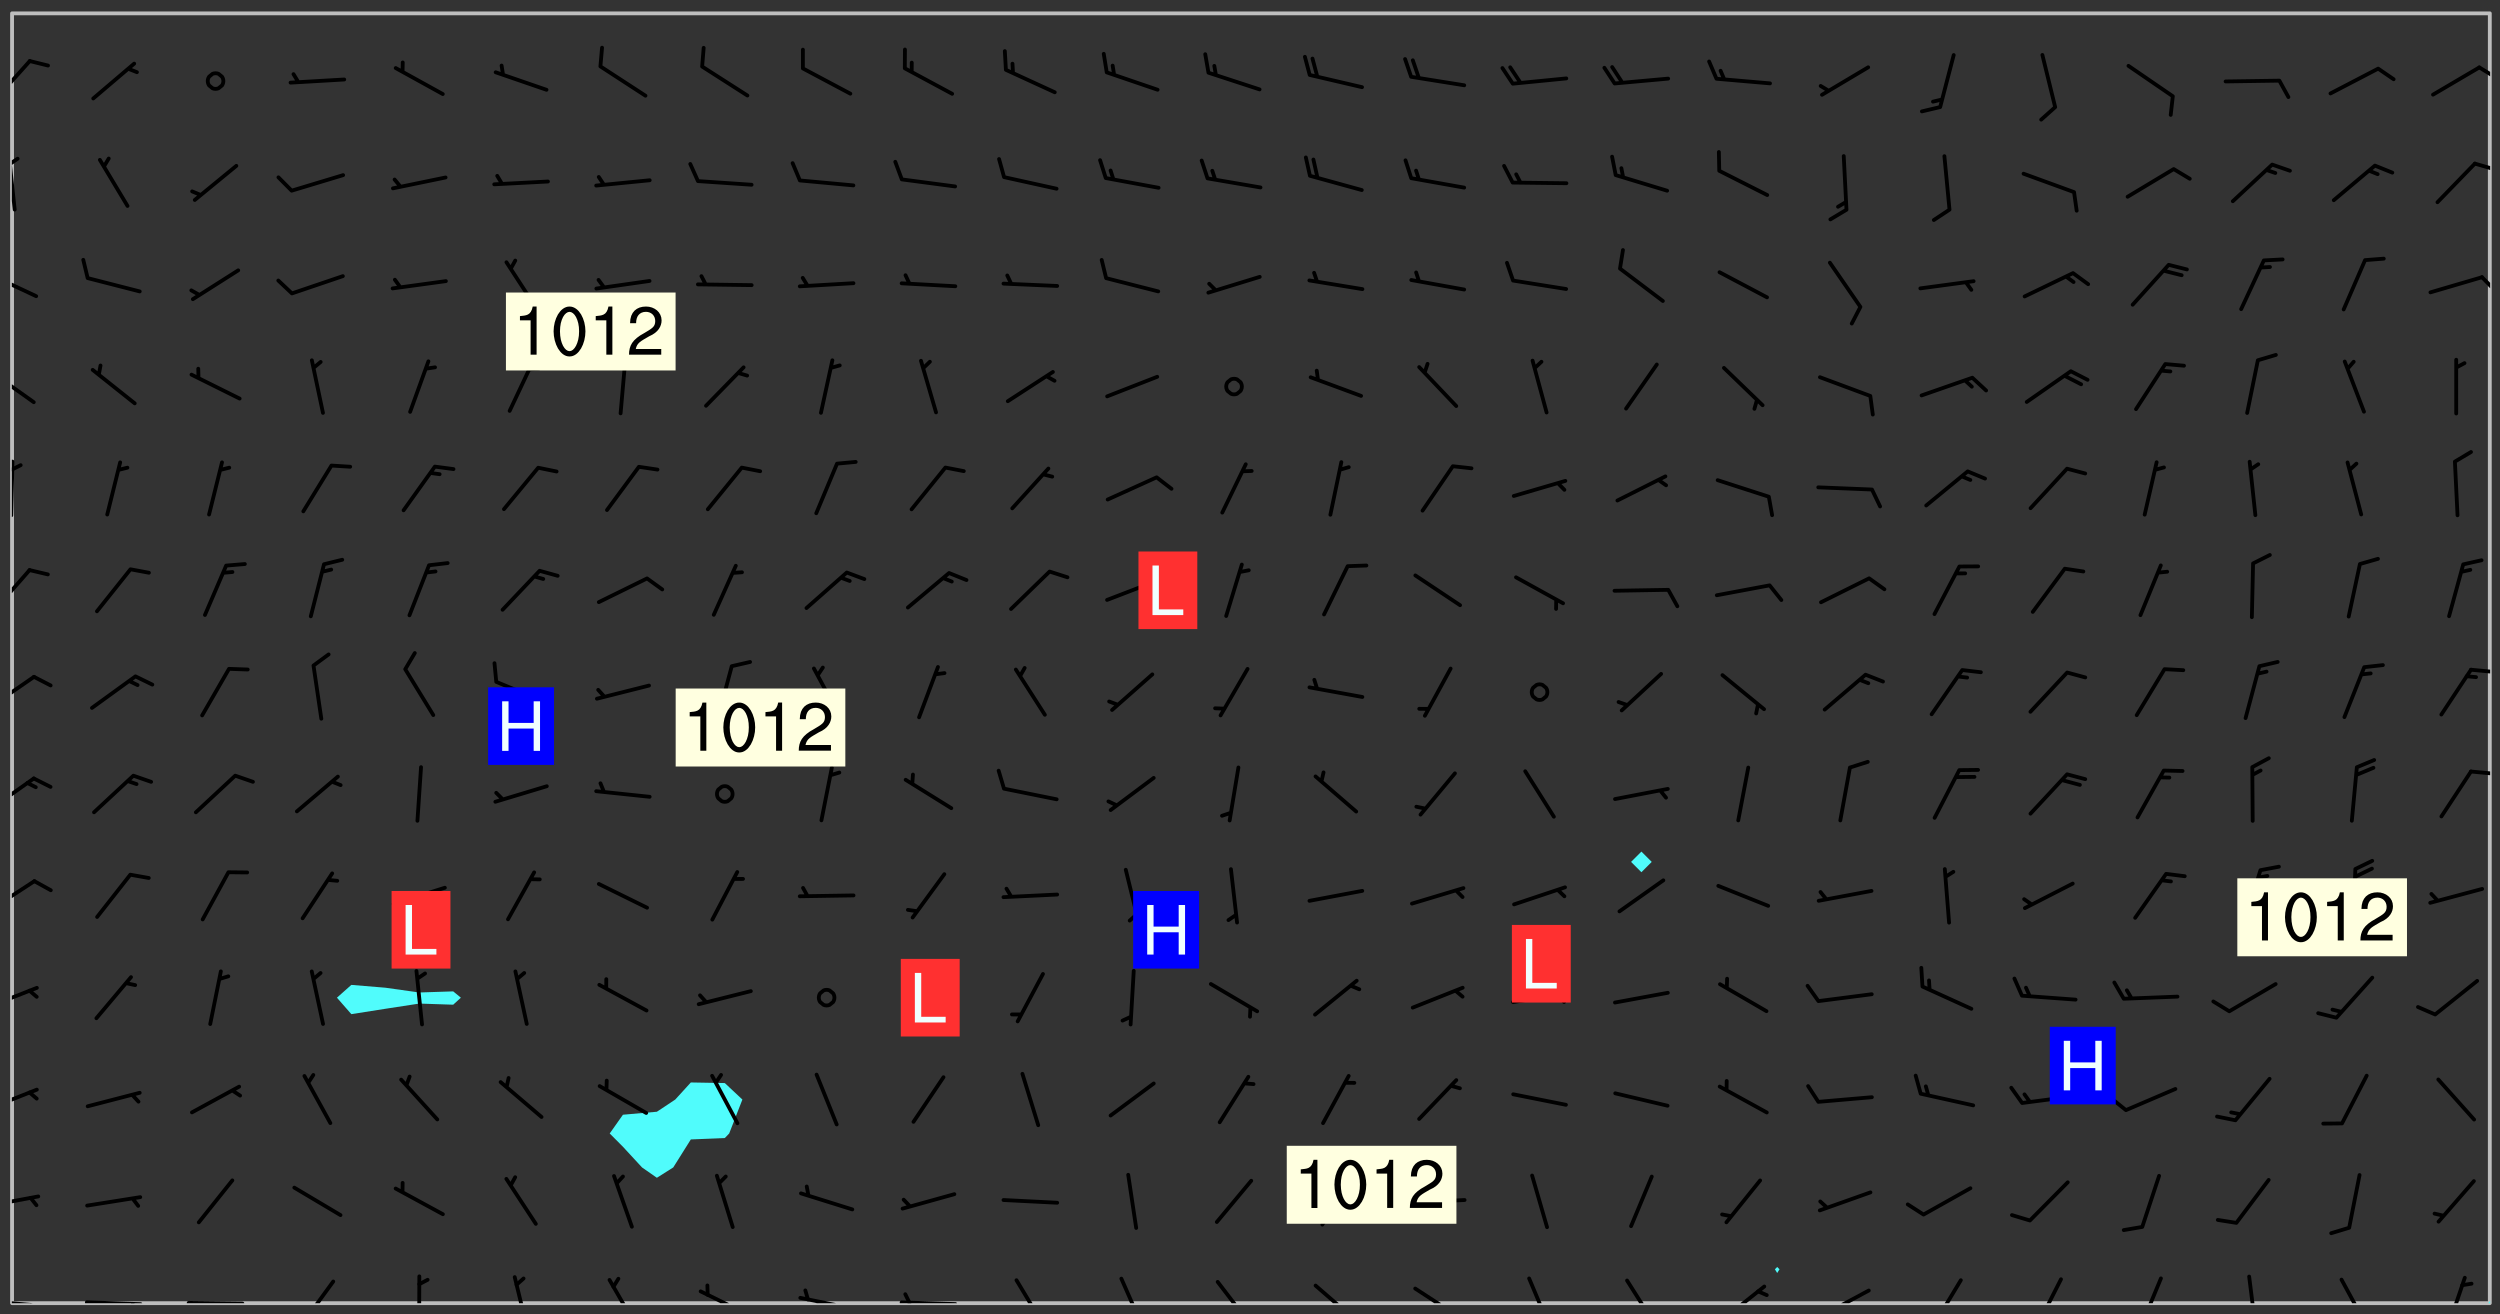 <svg xmlns="http://www.w3.org/2000/svg" role="img" xmlns:xlink="http://www.w3.org/1999/xlink" viewBox="142.45 309.95 326.84 171.84"><rect x="142.45" y="309.95" width="326.84" height="171.84" fill="#333333" stroke="none"/><defs><clipPath id="a"><path d="M144 311.672h1v168.656h-1zm0 0"/></clipPath><clipPath id="b"><path d="M144 311.672h324v168.656H144zm0 0"/></clipPath><clipPath id="c"><path d="M467 480h1v.328h-1zm0 0"/></clipPath><clipPath id="d"><path d="M467 311.672h1v168.656h-1zm0 0"/></clipPath><clipPath id="e"><path d="M144 479h4v1.328h-4zm0 0"/></clipPath><clipPath id="f"><path d="M146 480h2v.328h-2zm0 0"/></clipPath><clipPath id="g"><path d="M153 479h9v1.328h-9zm0 0"/></clipPath><clipPath id="h"><path d="M159 480h2v.328h-2zm0 0"/></clipPath><clipPath id="i"><path d="M166 480h9v.328h-9zm0 0"/></clipPath><clipPath id="j"><path d="M181 477h6v3.328h-6zm0 0"/></clipPath><clipPath id="k"><path d="M196 476h2v4.328h-2zm0 0"/></clipPath><clipPath id="l"><path d="M209 476h3v4.328h-3zm0 0"/></clipPath><clipPath id="m"><path d="M221 477h5v3.328h-5zm0 0"/></clipPath><clipPath id="n"><path d="M233 478h8v2.328h-8zm0 0"/></clipPath><clipPath id="o"><path d="M246 479h9v1.328h-9zm0 0"/></clipPath><clipPath id="p"><path d="M247 478h2v2.328h-2zm0 0"/></clipPath><clipPath id="q"><path d="M260 479h8v1.328h-8zm0 0"/></clipPath><clipPath id="r"><path d="M260 478h2v2.328h-2zm0 0"/></clipPath><clipPath id="s"><path d="M275 477h5v3.328h-5zm0 0"/></clipPath><clipPath id="t"><path d="M288 476h5v4.328h-5zm0 0"/></clipPath><clipPath id="u"><path d="M301 477h6v3.328h-6zm0 0"/></clipPath><clipPath id="v"><path d="M314 477h6v3.328h-6zm0 0"/></clipPath><clipPath id="w"><path d="M327 478h7v2.328h-7zm0 0"/></clipPath><clipPath id="x"><path d="M342 476h4v4.328h-4zm0 0"/></clipPath><clipPath id="y"><path d="M354 477h6v3.328h-6zm0 0"/></clipPath><clipPath id="z"><path d="M367 477h7v3.328h-7zm0 0"/></clipPath><clipPath id="A"><path d="M380 478h8v2.328h-8zm0 0"/></clipPath><clipPath id="B"><path d="M380 480h2v.328h-2zm0 0"/></clipPath><clipPath id="C"><path d="M394 477h6v3.328h-6zm0 0"/></clipPath><clipPath id="D"><path d="M408 476h5v4.328h-5zm0 0"/></clipPath><clipPath id="E"><path d="M422 476h4v4.328h-4zm0 0"/></clipPath><clipPath id="F"><path d="M436 476h2v4.328h-2zm0 0"/></clipPath><clipPath id="G"><path d="M448 476h5v4.328h-5zm0 0"/></clipPath><clipPath id="H"><path d="M462 476h3v4.328h-3zm0 0"/></clipPath><clipPath id="I"><path d="M144 466h4v2h-4zm0 0"/></clipPath><clipPath id="J"><path d="M144 452h4v4h-4zm0 0"/></clipPath><clipPath id="K"><path d="M144 438h4v4h-4zm0 0"/></clipPath><clipPath id="L"><path d="M144 424h4v6h-4zm0 0"/></clipPath><clipPath id="M"><path d="M144 411h4v6h-4zm0 0"/></clipPath><clipPath id="N"><path d="M465 410h3v2h-3zm0 0"/></clipPath><clipPath id="O"><path d="M144 398h4v5h-4zm0 0"/></clipPath><clipPath id="P"><path d="M465 397h3v1h-3zm0 0"/></clipPath><clipPath id="Q"><path d="M144 384h3v7h-3zm0 0"/></clipPath><clipPath id="R"><path d="M144 370h1v8h-1zm0 0"/></clipPath><clipPath id="S"><path d="M144 370h2v2h-2zm0 0"/></clipPath><clipPath id="T"><path d="M144 358h4v5h-4zm0 0"/></clipPath><clipPath id="U"><path d="M144 345h4v4h-4zm0 0"/></clipPath><clipPath id="V"><path d="M466 345h2v4h-2zm0 0"/></clipPath><clipPath id="W"><path d="M144 330h1v8h-1zm0 0"/></clipPath><clipPath id="X"><path d="M144 330h2v2h-2zm0 0"/></clipPath><clipPath id="Y"><path d="M465 331h3v2h-3zm0 0"/></clipPath><clipPath id="Z"><path d="M144 317h3v7h-3zm0 0"/></clipPath><clipPath id="aa"><path d="M466 318h2v3h-2zm0 0"/></clipPath><g id="ab" clip-path="url(#clip1)"><path fill="#fff" fill-opacity="0" fill-rule="evenodd" d="M0 0h1000v1000H0zm0 0"/><path fill="#d3d3d3" fill-opacity="0" fill-rule="evenodd" d="M162.152 355.867l-.234.293.059.234.117.172.176.234.293.348.113.059.117-.172.059-.234.176-.176.465-.176h.699l.234.293.289.816.059.176.176.23.352.234.699.699.172.176.234.348.234.41.289.582.41.465.23.234.234.176.117.23.176.293.172 1.164v.234l.059.289.059.117.117.117.348.41.117.172.176.176.176.234.117.172.172.352.059.234.234.406.234-.059-.176.176-.059.93h-.582l-.234-.113-.348.113-.117.117-.059.293-.059.176-.117.172-.465.293-.059.234-.059.113v.645l.059.172v.41l.059.059v.406l.059.406.117.176.059.059.23.641-.059.293v.699l-.059.582v.234l-.059.23-.055.352v1.922l.055.117h.426l-.367.117-.023.352.891 1.168 1.742.539 1.34.359v.539l.09.809.535.715 1.52.27.891-.086.09 1.164.535.18 1.16-.18 2.055-.984 1.16-.363 1.879-.176 1.695-.18-.18.719-1.516.086-1.25.09-.805.27-1.074.809.27.719.535.898-.18.625-.266.809.266 1.078.625.898.805.18 1.25-.18-.266.723.098.504.055.293v.172l.059.293v.406l.176.117.352.117h.406l.293-.176.113-.117.059-.117.117-.23.059-.176.352-.465.23-.176.176-.059.176.059.059.176.117.988.055.469.059.172.117.234.176.059.816.059h.289l.117.234.059.406.059.352v1.105l.117.293.117.348.289.699.176.352.582.754.352.176.172.059.469.234.641.465.348.234.293.176.293.055.23.062.816.348.293.176.113.172.352.352.117.176.523.641v.289l.059.352v.348l.059.352.059.289.117.059.172.059h.176l.582.234.176.117.176.289.176.234.113.234.293.23.117.117v.41l.059.055.289.234.234.117.059.117.117.172.059.117.23.234.059.176.234.059.117.059-.117.113-.059.117v.117l-.117.293-.117.289v.582l.176.117.117.059.059.117.117.117.113.059.176.348.059.352.059.406v.176l-.059.176-.117.699v.172l.117.176.293.293h.406l.176.117.117.172.117.293v.234h-.527l-.23-.234h-.234l-.176.059-.059.699.059.348.117.176.176.41.117.23.289.469.176.055h.523l.234.059.758.641.059.293v.234l.059.059.23.348v.352l-.117.172v.293l.293.289.293.176.172.059.293.176.293.117.582.406.289.234.293.176.219.16.016.012.23.176.641.523.176.234.117.176.176.176.113.172v.641l.117.176.469.117.582.117.234.059.23.113.293.117.113.059.586.352.289.172.176.062.176.055.176.059.699.352.289.176.234.055.289.176.234.117.641.406.293.117.172.059.234.059.41.059.23.059.234.117.059.172-.41.176.469.059.059.293.113.234.176.055.234.059.176.059.406.117.641.234.117.172.059.234v.176l-.059.117-.059.406.234.234.117.059.348.117.641.23.176.117.289.117.176.176.234.465.582 1.105.176.176.348.176.176.117.352.117 1.047.523.234.059.465.113.293.059.465.176.758.582.234.234.348.465.176.176.289.234.816.699.293.176.289.289.293.176.293.289.695.641.176.176.293.234.289.234.469.289.641.582.348.234.234.293.348.348.352.465.934.992.348.406.117.176.234.059.113.117.645.176.23.113.234.059.293.176.23.117.934.699.406.406.234.176.406.176.234.117.816.348.348.234.234.117.293.289.23.117.758.352.352.172.23.059.293.117.234.059.871.176h.816l.469.23.172.059.875.699.465.117.293.059.176.059.23.059.469.059.348.059.352.059.406.059h.293l.172.059v.23l.176.176h.293l.348.059.352.059.699.117h.641l.465-.234.293-.176.172-.117.41-.172.289-.176.934-.465.469-.293.523-.293.465-.172.465-.176 1.051-.465.289-.117.41-.117.289-.117.527-.176 1.516-.699.582-.348.289-.059.293-.059.348-.117.875-.23.352-.117h.113l.234-.059.875-.234.234-.059h.812l.352-.059.816-.117.172-.059.352-.055.293-.059.23-.059.816-.176.176-.059h.348l.234-.059.465-.117.758-.172.234-.059h.348l.41-.117.289-.059 1.285-.059h.289l.41-.059.23-.059h.176l.875-.117h.406l.41-.117h.348l.352-.113.871-.059h1.75l1.047.289.41.117.289.117.352.117.289.117 1.051.172.289.059h.293l.293.059.172.059.41.059.172.059.117.059h.117l.117.059.352.059h.113l.41.066 1.922.395 1.926.395 1.52.449 1.695.719 2.145.805 1.605-.719 1.43-.805 1.16-1.078 1.25-.449 3.035-.719 1.875-.359 2.145-1.348 2.234-1.254 2.5-1.258 1.695-.449 1.785-.18 1.16-.27.625.539 1.34-.27.715-.988.984-1.344.445-.18.805-.359 1.875-.539 1.785-.449 1.25-.27 1.16-.09 1.699-.09 1.961-.27 1.25-.09h.539l.625-.09h.891l2.145-.18 2.41-.18 2.59-.09 1.695.18 1.609.09 1.43.359 1.16.719 1.875.988 1.16 1.527.266.715.629.09.355.898.535.539.535 1.527 1.074.359h.535l-.805.535.09 1.707.715 2.695.891.805.895.988.715 1.258 1.785.539 1.52-.18.355 1.344 1.609-.805.98-.539.27.27.316-.215.219-.145.801.449.449-.359h.355l.535-.27.539-.719.535-.27.625-.988 1.16.449.84.371 1.395.617 1.695-.18h1.605l1.785.09.18-1.707.535-1.344.805.27.492.848.402.406-.09.539v.359l.715.449.711-.27h1.43l.359.988.445 1.258.715 1.344 1.25.629 1.695.629.715-.18.18-.539.98-.09.449.359.086 1.258-.266.629-.535.18v.539l.715.984.266.539.984.988.801 1.078-.266.359-.09.898-.625 2.332-.355 2.066-.09 1.793-.18.719-.09.539v1.438l-.98 1.883-.359 1.707-.535.898-.805 1.168-.266.539 2.055 1.254.086.359-.355.539-.09-.18v.809l.09 1.438-.445.715-1.074.094-.266.715.535.898.805.719 1.16.809 1.34.27.445.359-.355.449-1.789-.09-1.25-.449-.715-.719-.625-.09-.176 3.59-.188 1.309h89.359V311.703h-55.27v49.082l.762.125 3.289.543 2.023 2.836v2.754l2.352.332 2.348.332h4.051l-1.379 4.16-2.023.707-2.023.703-.543.344-2.594 1.617-.188.117-2.023-2.078-.73-2.742-2.672-2.078-1.375-3.5-.066-.082-1.957-2.672 2.75-1.418v-49.082H294.422v91.414l.117.031.133.012.074.074.105.047.09.059.086.059.09.059.297.297.059.09.031.117.027.117.016.137-.031.117-.059.09-.059.086-.043.105-.047.102-.027.121v.145l.176.27.148.148.074.086.074.074.043.105.062.09.059.086.043.105.059.09.047.102.043.105.059.086.117.18.074.074.062.086.059.09.043.105.059.09.059.086.062.09.059.09.043.102.117.18.074.074.059.086.074.074.09.059.105.047h.148l.133-.016.133.016.102-.047.074-.074.047-.102-.016-.133v-.148l-.047-.105-.027-.117-.047-.102-.027-.121-.043-.102-.062-.09-.043-.102-.043-.105-.031-.117-.016-.133-.012-.137.086-.059.059-.086.121-.031.043.105.016.133v.117l.059.102.059.09.09.059.148.148.059.09.043.105-.012.102.086.059.105.047.086.059.09.059.074.074-.117.027-.105.047-.086.059-.074.074-.059.09-.062.086-.027.121-.047.102-.043.105-.031.117-.012.133-.016.133v.148l.027.117.047.105.043.102.059.09.074.074.09.059.074.074.09.059.059.09.043.105.047.102.117.031.133.016h.148l.117-.031.105.043.043.105.047.102.027.121L299.5 410l.027.117.031.121.027.117.105.043.102.047.133-.016.148.148.062.086.074.074.07.074.09.062.105.043.102.043.117.031.137.016.117-.031.074-.074.027-.117-.012-.133-.031-.121-.027-.117.043-.105h.117l.09.062.117.027h.148l.133.016h.148l.133.016.133-.016h.148l.133-.016.133-.012.137.012.117-.027.133-.016.191-.059-.059.176-.016.133-.027.121-.016.133-.059.086-.133.016-.105.047-.105.043-.117.031-.117.027-.266.031h-.148l-.133.016-.074.074.059.086.148.148.117.18.074.07.09.062.09.059.086.059.09.059.102.043.105.062.105.043.086.059.105.047.102.043.18.117.059.09-.043.102-.047.105.016.133.223.223.059.09.043.102.031.121.043.102.016.133.031.117.012.137.031.117.148.148.102.043.105.043.117.031.133.016.137.016h.117l.117-.031.09-.059.043-.105.047-.102.043-.105.031-.117.012-.133v-.148l-.012-.133-.016-.133-.031-.117-.043-.105-.047-.105-.043-.102-.043-.105-.016-.133.016-.133.027-.117.031-.117.027-.121.047-.102.09-.059.086-.062.074-.074.09-.059.223-.223.059-.086.074-.074.117-.18.059-.086v-.148l-.074-.074-.102-.047-.105-.043-.102-.043-.059-.09-.047-.105-.027-.117.09-.059.117-.031.102-.043.18-.117.148-.148.012-.133-.012-.105-.09-.059-.133.016h-.148l-.133.016-.133-.016-.121-.031-.086-.059-.074-.074-.059-.09-.062-.086-.117-.18-.059-.086.031-.121.086-.059.121-.031.059-.086v-.121l-.031-.117-.059-.09-.059-.086-.047-.105-.027-.117-.016-.133.059-.09.074-.074.09-.059.117-.18.074-.074.059-.086.148-.148.121-.031.133-.016.133.016.074.074.043.105.016.133-.031.117-.117.031-.133.012-.148.148-.043.105-.047.102-.027.121-.031.117v.148l.031.117.043.105.059.09.074.07.074.074.117.031.121.027.117-.027.133-.016h.117l.09.059.074.074.047.105.059.086.102.047.133.016.105.043.086.059-.012.105-.074.074-.18.117-.059.09-.09.059-.07.074-.074.074-.062.09-.027.117-.016.133.016.133-.016.133v.148l.016.133.027.117.031.121.074.074.09.059.086.059.09.059.117.031v.086l-.102.047-.09.059-.266.031-.117.027h-.148l-.105.043-.102.047-.059.09-.062.234-.012.133-.031.121-.016.133v.293l-.012.133.012.137.016.133.133.016.133.012.121.031.086.059.074.074.047.105.043.102.016.133v.445l-.016.133v.445l.031.266.027.117.016.133.031.117.086.211.031.266v.148l-.031.117-.027.117-.031.121-.027.117-.031.117-.031.121-.012.133-.016.133.09.059.117-.031.102.016.047.105-.031.266v.441l-.043.105-.047.105-.043.102-.043.105-.059.086-.031.121-.043.117-.031.117-.016.133.016.133.059.09.105.047.086.059.059.086-.012.137-.031.117-.043.102v.445l-.016.133v.148l-.031.117-.043.105-.027.117-.047.105-.043.102-.031.121-.027.117-.031.133-.031.117-.027.117-.043.105-.031.117-.031.121-.012.133-.016.133v.297l.027.117v.148l.047.398.027.117.059.09.121.031h.148l.133-.016.059.09v.117l-.059.09-.09.059-.102.043-.105.047-.09.059-.086.059-.137.016-.117-.031-.133-.016-.102.047-.062.086-.012.137-.016.133-.031.117-.027.117-.016.133-.031.121v.297l.016.133.031.117v.148l.012.133v.148l-.027.117-.047.102-.027.121-.031.117-.059.09-.074.074-.102.043-.105.047-.117.027-.121.031-.102-.047.059-.086.105-.047.027-.117.031-.117.027-.121.031-.117v-.148l.016-.133-.031-.117-.043-.105-.105.016-.074.074-.102.043-.09.062-.074.074-.043.102-.016.133-.031.117L304.25 426l-.031.117-.027.117-.031.121-.027.117-.031.117-.043.105-.09.059h-.09l-.117-.031-.031-.086.016-.137-.031-.117v-.148l-.012-.133v-.148l-.062-.234-.027-.121-.043-.102-.047-.105-.059-.086-.059-.09-.043-.105-.062-.086-.148-.148-.07-.074-.105-.047-.105-.043-.102-.043-.297-.297-.09-.074-.086-.059-.105-.043-.09-.062-.086-.059-.105-.043-.09-.059-.086-.062-.074-.07-.105-.047-.086-.059-.105-.043-.09-.062-.102-.043-.105-.043-.086-.059-.105-.047-.105-.043-.102-.047-.09-.059-.102-.043-.105-.043-.09-.062-.117-.027-.133-.016-.133.016H299.75l-.133.016-.117-.031-.09-.059-.074-.074-.09-.059-.102-.047h-.148l-.121-.027-.102-.043-.074-.074-.117-.18-.09-.059-.102-.043-.09-.062-.105-.043-.09-.059-.086-.059-.105-.047-.059-.086-.059-.09-.043-.105-.047-.102-.074-.074-.086-.059-.074-.074-.09-.059-.223-.223-.043-.105-.031-.266.105-.043h.145l.105.043.074.074.09.059.086.059.105.047.09.059.148.148.07.074.148.148.062.086.074.074.086.059.074.074.09.062.09.059.086.059.27.176.102.047.105.043.102.043.047-.074.059-.086.074-.074.07-.074.105.043.074.074.059.09.043.102.047.105.043.105.121.027.117-.027.074-.09.043-.105.059-.09.074-.074.105-.043.117-.027.133.012.09.059.148.148.059.09.043.105.047.102.043.105.043.102.105.047.105.043.133.016.086-.059.059-.09.074-.074.105-.043.117.027.105.047.102.043.105.043.102.047.18.117v.117l-.016.133.016.133.016.137.059.086.102.047.121.027.117.031h.148l.117-.031.059-.09.18-.117.059-.09.074-.074.059-.086.117-.18.18-.117.117.031.09.059.043.074-.016.133v.117l.09.059h.148l.133-.016.133-.012.266-.031.105-.043.117-.031.121-.027.074-.074.07-.074.062-.09-.016-.105-.047-.102-.102-.043-.105-.016-.117.027-.266.031h-.148l-.074-.074-.09-.059-.117-.031-.117-.027-.133-.016h-.148l-.133.016h-.297l-.105-.047-.148-.148-.043-.102-.059-.09.223-.223.086-.059.105-.043.117-.031.133-.016.133.016.137.016.102.043.133-.012.09-.062.102-.043.062-.09-.047-.102-.09-.059-.117-.031-.102-.043-.059-.09-.062-.09v-.117l.016-.133.105-.047.074-.07v-.121l-.09-.059-.031-.117.09-.059.074-.074.043-.105.059-.09.047-.102.016-.133v-.148l-.047-.105-.043-.102-.09-.059-.133-.016-.102-.043-.137-.016-.117-.031h-.445l-.133-.016-.133-.012-.133-.016-.117-.031h-.148l-.133-.016-.133-.012-.266-.031-.121-.043-.086-.059-.074-.074v-.148l.012-.133.105-.047.102-.043.133-.016h.152l.133-.016h.293l.121.031.102.043.09.059.234.062.121-.047.09-.059.102-.043.133-.016.105.043.102.047.133.012.121-.027h.145l.121-.031.117-.027.105-.047.074-.074.086-.059.148-.148.059-.086.047-.105.027-.117.016-.105-.102-.043-.09-.059-.117-.031-.105-.043-.09-.062-.074-.086-.074-.074-.102-.043-.105-.047-.102-.043-.059-.09-.047-.102-.086-.211-.062-.086-.059-.09-.074-.074-.086-.059h-.27l-.117.031-.09.059-.102.043-.133.016-.105-.016-.027-.117-.062-.09-.117-.031-.102-.043-.148-.148-.031-.117-.016-.105.074-.074.18-.117.117-.027.117-.031.137.016.102.043.105.043.102.047.105.043.117.031.133.016.117.027.133.016.105-.016.09-.059-.074-.074-.105-.043-.074-.074-.074-.09-.148-.148-.086-.059-.09-.059-.074-.074-.09-.059-.102-.047-.121-.027-.102-.047-.105-.043-.117-.031-.102-.043-.121-.031h-.148l-.117.031-.105.043-.086.062-.18.117-.086.059-.09.059-.105.047-.086.059-.105.043-.102.043-.105.047-.074.074-.059.09-.059.086-.047.105-.059.086-.074.074-.133-.012-.117-.031h-.117l-.074.074-.09.059-.074.074-.09.059-.086.059-.105.047-.102.043-.137.016-.102-.043-.148-.148-.105-.047h-.086l-.105.047-.102.043-.121.031-.117-.031-.074-.074v-.117l.031-.121.074-.07.059-.09.074-.074.117-.031.105-.043h.293l.133-.016.137-.016.102-.043.09-.059.102-.047.09-.059.133-.012.09.059.133.012.09-.059.086-.059.105-.043.09-.059.086-.062.09-.059.148-.148.059-.086.059-.09.105-.043.133-.016.117.027.121.031.059-.059.059-.09.031-.266.027-.117.105.012.133.016.102-.043.09-.059.059-.09.074-.074.059-.09.047-.102.012-.133-.012-.133-.047-.105-.148-.148-.059-.09-.059-.086-.043-.105v-.445l.016-.133v-.148l.012-.133-.059-.059-.09.059-.102-.043-.18-.117-.086-.059-.062-.09-.059-.09-.074-.074-.086-.059-.121.031-.102.012-.105.047-.086.059-.105.043-.148.148-.09.059-.086.059-.09.062-.105.043-.133.016v-.121l.105-.043.117-.031.074-.07.043-.105v-.148l-.027-.117-.148-.148-.133-.016h-.148l-.117.031-.105.043-.102.043-.09.062-.117.027-.074-.074.012-.133-.043-.102-.043-.105-.09-.059-.117.027-.121.031-.117.031-.102.043-.121.031-.102.043-.105.043-.09.059-.102.016v-.117l.016-.133-.059-.09-.074.043-.148.148-.059.09-.074.074-.047.105-.043.102-.074.074-.059.09-.074.074-.059.086-.074.074-.09.062-.074.07-.074.074-.102.016-.133.016-.105-.043v-.121l.148-.148.043-.102.059-.09.047-.102.043-.105.059-.09.031-.117.043-.102.031-.121.027-.117.047-.105.043-.102.043-.105.074-.07.09-.062.09-.059.102-.043h.297l.266-.031.105-.043-.074-.074-.117-.031-.105-.043-.09-.059-.102-.047-.09-.059-.102-.043-.105-.043-.09-.062-.086-.059-.105-.043-.102-.043-.121-.031-.117-.031-.102-.043L297.5 410.25l-.102-.043-.09-.059-.043-.105-.016-.133.102-.043.133-.016.137.016.133-.016.102-.043.059-.09.016-.105-.09-.059-.074-.074-.102-.043-.09-.059-.148-.148-.043-.105-.016-.133v-.293l-.059-.09-.09-.059-.074-.074-.043-.105-.031-.117-.059-.09-.074-.074-.117-.027-.074-.074-.09-.059-.09-.062-.086-.059-.074-.074-.059-.086-.047-.105-.086-.059-.148-.148-.195-.059-.133.016-.102.043-.074.074-.047.102-.043.105-.059.09-.059.086-.297.297-.09.059h-.086l-.062-.086-.043-.105.031-.117.059-.09.027-.117-.012-.133-.09-.062-.105.047-.117.027-.117.031-.27.176-.102.047-.117.027-.105.047-.09.059-.102.043-.059-.086-.047-.105.016-.133.047-.105.07-.074.074-.07.059-.09v-.148l-.043-.105h-.238l-.102.047-.031.117-.027.117-.031.121-.074.043-.133.016-.074-.047-.043-.102-.043-.105-.047-.102-.043-.105-.121.031-.102.043-.133.016-.117.031-.105.043-.09.059-.102.047-.121.027-.133.016-.102-.043-.059-.09-.047-.105-.043-.102-.043-.105v-.117l.059-.09.086-.059.18-.117.102-.047.105-.043.105-.059.102-.043.09-.062.102-.043.105-.059.102-.047.09-.059.105-.043.102-.043.09-.062.102-.043.137-.016.117.031.102.043.121.031.102.043.105.047.102.043.105.043.102.047.105.043.102.043.105.047.086.059.105.043.117.031.105.043.102.047.09.059.105.043.102.043.105.047.117.027.102.047.121.027h.148l.086-.059.016-.102.059-.09-.027-.117-.074-.074-.117-.18-.074-.074-.09-.074-.18-.117-.086-.059-.105-.043-.102-.047-.27-.176-.059-.09-.074-.074-.059-.09-.043-.102-.031-.117-.016-.137v-.562l-.012-.133-.016-.133-.031-.117-.016-.133-.012-.133-.031-.121-.223-.223-.059-.086-.016-.105.031-.117.133-.016v-91.414H172.992v1.453l-.059.234-.352 1.051-.172.523-.117.348-.176.41-.117.172-.234.293-.23.059h-.352l-.117.059-.23.406v.293l.117.176.23.23.117.234.641.758.293.465.176.234.23.352.234.348.641.816.176.465.172.41.117.695.176.469.117 1.398.059.465v.875l.117 1.047v4.781l-.059.465-.352 1.281-.176.523-.113.41-.352.93L172.934 336l-.234.582-.117.176-.172.348-.176.406-.352.816-.059.293-.113.293-.117.289-.059.176-.117.875-.059.406-.059.117-.059.176-.059.172-.23.527-.117.172v.234l-.117.234-.059.172-.176.586v.289l-.059.176v.293l-.059.113-.059.527v.172l-.055.234v2.621l-.176.816-.117.176-.176.234-.117.172-.113.234-.586.934-.23.289-.293.465-.176.234-.289.352-.352.699-.113.23-.176.41-.176.23-.406.527-.816.699-.293.172-.289.234-.176.117-.176.176-.523.406-.527.176-.172.176-.234.055-.641.176h-.758m12.211 31.023l-1.074.449.359.895 1.25-.715.445-.539-.98-.09"/><path fill="#d3d3d3" fill-opacity="0" fill-rule="evenodd" d="M201.508 416.598h-.895l.449.629.98.359.805-.09.445-.988-.176.09-.715-.355-.895.355m154.621 59.07l-.059-.523v-.293l.113-.293.059-.23.469-.469h.113l.117-.113.117-.059h.176l.234-.059h.348l.234.059.117.059.23.172.059.176.117.582v.293l-.117.176-.172.289-.176.176-.527.523-.23.234-.117.059h-.176l-.117-.059-.406-.293-.176-.117-.117-.059-.059-.113-.055-.117m6.641-10.957l-.059-.172v-1.109l.059-.172.176-.059.172-.059h.176l.234-.059.117.059.059.699-.059.172-.117.176-.117.059-.234.523-.113.059h-.234l-.059-.117m9.613-14.391l-.117-.176v-.699l.293-.875.117-.172.176-.352.113-.23.117-.293.352-.758.117-.23.172-.234h.176l.117-.059h.641l.117.059.234.234.172.113.352.293.117.117.113.176v.113l.117.059.117.117v.699l-.059.176v.23l-.059.176-.348 1.051-.117.23-.117.234-.117.059-.23.234-.641.289h-.875l-.41-.117-.641-.465"/><path fill="none" stroke="#bebebe" stroke-linecap="round" stroke-linejoin="round" stroke-miterlimit="10" stroke-width=".5" d="M467.957 311.695H144.027v168.625h323.93v-168.625"/><g clip-path="url(#a)"><path fill="#fff" fill-opacity="0" fill-rule="evenodd" d="M144 475.891v4.438h.004H144V311.672h.004H144v164.219"/></g><g clip-path="url(#b)"><path fill="#fff" fill-opacity="0" fill-rule="evenodd" d="M144.004 480.328V311.672h44.379v127.039L186.5 440.383l1.883 2.152 4.438-.699 4.441-.684 4.438.148 1.004-.918-1.004-.824-4.438.145-4.441-.625-4.438-.367V311.672h44.383v139.793l-2.035 2.234-2.402 1.594-4.438.391-1.73 2.453 1.73 1.734 2.496 2.703 1.941 1.352 2.141-1.352 2.297-3.66 4.441-.18.574-.598 1.727-4.438-2.301-2.156-4.441-.078V311.672h124.277v109.609l-1.352 1.348 1.352 1.352 1.348-1.352-1.348-1.348V311.672h17.75v163.918l-.297.301.297.484.305-.484-.305-.301V311.672h93.203v168.367l-.266.289H144.004"/></g><path fill="#50fcfc" fill-rule="evenodd" d="M188.383 442.535L186.5 440.383l1.883-1.672 4.438.367 4.441.625 4.438-.145 1.004.824-1.004.918-4.438-.148-4.441.684-4.438.699m35.508 17.336l-1.73-1.734 1.73-2.453 4.438-.391 2.402-1.594 2.035-2.234 4.441.078 2.301 2.156-1.727 4.438-.574.598-4.441.18-2.297 3.66-2.141 1.352-1.941-1.352-2.496-2.703m133.152-35.891l-1.352-1.352 1.352-1.348 1.348 1.348-1.348 1.352m17.75 52.395l-.297-.484.297-.301.305.301-.305.484"/><g clip-path="url(#c)"><path fill="#50fcfc" fill-rule="evenodd" d="M467.996 480.039v.289h-.266l.266-.289"/></g><g clip-path="url(#d)"><path fill="#fff" fill-opacity="0" fill-rule="evenodd" d="M467.996 311.672H468v168.367-168.367h-.004"/></g><g clip-path="url(#e)"><path fill="none" stroke="#000" stroke-linecap="round" stroke-linejoin="round" stroke-miterlimit="10" stroke-width=".5" d="M147.5 480.641l-7-.625"/></g><g clip-path="url(#f)"><path fill="none" stroke="#000" stroke-linecap="round" stroke-linejoin="round" stroke-miterlimit="10" stroke-width=".5" d="M146.48 480.551l.48 1.129"/></g><g clip-path="url(#g)"><path fill="none" stroke="#000" stroke-linecap="round" stroke-linejoin="round" stroke-miterlimit="10" stroke-width=".5" d="M160.828 480.449l-7.023-.242"/></g><g clip-path="url(#h)"><path fill="none" stroke="#000" stroke-linecap="round" stroke-linejoin="round" stroke-miterlimit="10" stroke-width=".5" d="M159.805 480.414l.539 1.105"/></g><g clip-path="url(#i)"><path fill="none" stroke="#000" stroke-linecap="round" stroke-linejoin="round" stroke-miterlimit="10" stroke-width=".5" d="M174.145 480.371l-7.027-.086"/></g><g clip-path="url(#j)"><path fill="none" stroke="#000" stroke-linecap="round" stroke-linejoin="round" stroke-miterlimit="10" stroke-width=".5" d="M186.016 477.488l-4.141 5.68"/></g><g clip-path="url(#k)"><path fill="none" stroke="#000" stroke-linecap="round" stroke-linejoin="round" stroke-miterlimit="10" stroke-width=".5" d="M197.273 476.816l-.027 7.027"/></g><path fill="none" stroke="#000" stroke-linecap="round" stroke-linejoin="round" stroke-miterlimit="10" stroke-width=".5" d="M197.27 477.836l1.086-.57"/><g clip-path="url(#l)"><path fill="none" stroke="#000" stroke-linecap="round" stroke-linejoin="round" stroke-miterlimit="10" stroke-width=".5" d="M209.742 476.914l1.668 6.828"/></g><path fill="none" stroke="#000" stroke-linecap="round" stroke-linejoin="round" stroke-miterlimit="10" stroke-width=".5" d="M209.984 477.91l.914-.816"/><g clip-path="url(#m)"><path fill="none" stroke="#000" stroke-linecap="round" stroke-linejoin="round" stroke-miterlimit="10" stroke-width=".5" d="M222.137 477.285l3.508 6.086"/></g><path fill="none" stroke="#000" stroke-linecap="round" stroke-linejoin="round" stroke-miterlimit="10" stroke-width=".5" d="M222.648 478.172l.648-1.043"/><g clip-path="url(#n)"><path fill="none" stroke="#000" stroke-linecap="round" stroke-linejoin="round" stroke-miterlimit="10" stroke-width=".5" d="M234.051 478.777l6.309 3.102"/></g><path fill="none" stroke="#000" stroke-linecap="round" stroke-linejoin="round" stroke-miterlimit="10" stroke-width=".5" d="M234.969 479.23l-.039-1.227"/><g clip-path="url(#o)"><path fill="none" stroke="#000" stroke-linecap="round" stroke-linejoin="round" stroke-miterlimit="10" stroke-width=".5" d="M247.078 479.625l6.887 1.406"/></g><g clip-path="url(#p)"><path fill="none" stroke="#000" stroke-linecap="round" stroke-linejoin="round" stroke-miterlimit="10" stroke-width=".5" d="M248.078 479.828l-.344-1.176"/></g><g clip-path="url(#q)"><path fill="none" stroke="#000" stroke-linecap="round" stroke-linejoin="round" stroke-miterlimit="10" stroke-width=".5" d="M260.324 480.219l7.023.219"/></g><g clip-path="url(#r)"><path fill="none" stroke="#000" stroke-linecap="round" stroke-linejoin="round" stroke-miterlimit="10" stroke-width=".5" d="M261.344 480.25l-.539-1.102"/></g><g clip-path="url(#s)"><path fill="none" stroke="#000" stroke-linecap="round" stroke-linejoin="round" stroke-miterlimit="10" stroke-width=".5" d="M275.34 477.32l3.621 6.02"/></g><g clip-path="url(#t)"><path fill="none" stroke="#000" stroke-linecap="round" stroke-linejoin="round" stroke-miterlimit="10" stroke-width=".5" d="M289.051 477.113l2.832 6.43"/></g><g clip-path="url(#u)"><path fill="none" stroke="#000" stroke-linecap="round" stroke-linejoin="round" stroke-miterlimit="10" stroke-width=".5" d="M301.645 477.539l4.273 5.578"/></g><g clip-path="url(#v)"><path fill="none" stroke="#000" stroke-linecap="round" stroke-linejoin="round" stroke-miterlimit="10" stroke-width=".5" d="M314.445 478.023l5.305 4.609"/></g><g clip-path="url(#w)"><path fill="none" stroke="#000" stroke-linecap="round" stroke-linejoin="round" stroke-miterlimit="10" stroke-width=".5" d="M327.469 478.41l5.887 3.836"/></g><g clip-path="url(#x)"><path fill="none" stroke="#000" stroke-linecap="round" stroke-linejoin="round" stroke-miterlimit="10" stroke-width=".5" d="M345.086 483.566l-2.723-6.477"/></g><g clip-path="url(#y)"><path fill="none" stroke="#000" stroke-linecap="round" stroke-linejoin="round" stroke-miterlimit="10" stroke-width=".5" d="M358.918 483.297l-3.754-5.938"/></g><g clip-path="url(#z)"><path fill="none" stroke="#000" stroke-linecap="round" stroke-linejoin="round" stroke-miterlimit="10" stroke-width=".5" d="M373.105 478.145l-5.5 4.371"/></g><path fill="none" stroke="#000" stroke-linecap="round" stroke-linejoin="round" stroke-miterlimit="10" stroke-width=".5" d="M372.305 478.777l1.125.492"/><g clip-path="url(#A)"><path fill="none" stroke="#000" stroke-linecap="round" stroke-linejoin="round" stroke-miterlimit="10" stroke-width=".5" d="M380.574 481.988l6.195-3.32"/></g><g clip-path="url(#B)"><path fill="none" stroke="#000" stroke-linecap="round" stroke-linejoin="round" stroke-miterlimit="10" stroke-width=".5" d="M381.477 481.504l-1.02-.68"/></g><g clip-path="url(#C)"><path fill="none" stroke="#000" stroke-linecap="round" stroke-linejoin="round" stroke-miterlimit="10" stroke-width=".5" d="M395.172 483.336l3.629-6.016"/></g><g clip-path="url(#D)"><path fill="none" stroke="#000" stroke-linecap="round" stroke-linejoin="round" stroke-miterlimit="10" stroke-width=".5" d="M408.707 483.461l3.188-6.266"/></g><g clip-path="url(#E)"><path fill="none" stroke="#000" stroke-linecap="round" stroke-linejoin="round" stroke-miterlimit="10" stroke-width=".5" d="M422.27 483.574l2.691-6.492"/></g><g clip-path="url(#F)"><path fill="none" stroke="#000" stroke-linecap="round" stroke-linejoin="round" stroke-miterlimit="10" stroke-width=".5" d="M437.367 483.816l-.871-6.973"/></g><g clip-path="url(#G)"><path fill="none" stroke="#000" stroke-linecap="round" stroke-linejoin="round" stroke-miterlimit="10" stroke-width=".5" d="M451.922 483.418l-3.352-6.176"/></g><g clip-path="url(#H)"><path fill="none" stroke="#000" stroke-linecap="round" stroke-linejoin="round" stroke-miterlimit="10" stroke-width=".5" d="M464.688 477l-2.254 6.656"/></g><path fill="none" stroke="#000" stroke-linecap="round" stroke-linejoin="round" stroke-miterlimit="10" stroke-width=".5" d="M464.359 477.969l1.211-.195"/><g clip-path="url(#I)"><path fill="none" stroke="#000" stroke-linecap="round" stroke-linejoin="round" stroke-miterlimit="10" stroke-width=".5" d="M147.453 466.367l-6.906 1.293"/></g><path fill="none" stroke="#000" stroke-linecap="round" stroke-linejoin="round" stroke-miterlimit="10" stroke-width=".5" d="M146.449 466.555l.766.961m13.57-1.055l-6.941 1.105m5.93-.945l.742.98m12.309-3.332l-4.387 5.488m12.488-4.539l6.039 3.59m7.211-3.473l6.172 3.355m-5.277-2.867l.016-1.227m13.562-.523l3.852 5.879m-3.289-5.023l.59-1.074m12.922-.156l2.336 6.629m-1.996-5.664l.828-.902m12.277-.105l2.074 6.715m-1.773-5.738l.863-.871m9.836 2.203l6.707 2.098m-5.73-1.793l-.227-1.203m12.531 2.891l6.77-1.887m-5.781 1.613l-.848-.891m13.051.043l7.02.355m9.285-3.652l1.043 6.949m15.043-6.172l-4.5 5.395m17.336-5.734l-3.539 6.074m3.023-5.188l1.227.047m14.344 1.926l-7.02.355m17.801 3.199l-1.953-6.754m12.938 6.617l2.707-6.48m9.758 5.977l4.406-5.473m-3.766 4.676l-1.203-.23m12.77-.531l6.621-2.355m-5.656 2.012l-.906-.824m13.504 1.711l6.129-3.441m-6.129 3.441l-2.062-1.328m15.969 2.105l4.945-4.992m-4.945 4.992l-2.348-.707m17.035 1.547l2.203-6.676m-2.203 6.676l-2.418.414m14.723-.945l4.223-5.613m-4.223 5.613l-2.426-.383m17.172 1.023l1.359-6.895m-1.359 6.895l-2.348.711m14.035-1.508l4.617-5.301m-3.945 4.527l-1.195-.277"/><g clip-path="url(#J)"><path fill="none" stroke="#000" stroke-linecap="round" stroke-linejoin="round" stroke-miterlimit="10" stroke-width=".5" d="M147.266 452.406l-6.531 2.586"/></g><path fill="none" stroke="#000" stroke-linecap="round" stroke-linejoin="round" stroke-miterlimit="10" stroke-width=".5" d="M146.316 452.781l.934.797m13.465-.762l-6.801 1.766m5.812-1.508l.828.902m13.16-1.961l-6.168 3.363m5.27-2.871l1.023.676m8.41-2.562l3.391 6.156m-2.895-5.262l.668-1.027m11.484.609l4.723 5.203m-4.035-4.449l.418-1.152m11.898.719l5.348 4.562m-4.57-3.898l.266-1.199m11.902 1.059l6.086 3.512m-5.199-3l.039-1.227m13.777-.629l3.309 6.203M236.035 451.5l.684-1.016m12.488-.043l2.629 6.516m10.039-.344l3.922-5.832m12.387 6.273l-2.066-6.715m17.168 1.262l-5.641 4.191m18.012-5.066l-3.75 5.945m3.203-5.082l1.223.09m12.441-1.066l-3.355 6.172m2.867-5.277l1.227.012m13.328-.359l-4.859 5.078m4.152-4.34l1.18.332m13.859 2.156l-6.891-1.375m20.18 1.496l-6.84-1.621m13.656-.883l6.156 3.387M368.172 452.5l.02-1.23M380.172 454l7-.605m-7 .605l-1.336-2.059m14.719.996l6.863 1.523m-6.863-1.523l-.656-2.363m1.656 2.586l-.328-1.184m12.59 2.176l6.969-.91m-6.969.91l-1.422-1.996m2.438 1.863l-.711-.996m13.266 2.059l6.461-2.766m-6.461 2.766l-1.91-1.539m16.223 2.867l4.465-5.422m-4.465 5.422l-2.406-.488m3.055-.301l-1.203-.242m14.488 1.441l3.227-6.242m-3.227 6.242l-2.453.027m19.723-.531l-4.684-5.238"/><g clip-path="url(#K)"><path fill="none" stroke="#000" stroke-linecap="round" stroke-linejoin="round" stroke-miterlimit="10" stroke-width=".5" d="M147.27 439.098l-6.539 2.57"/></g><path fill="none" stroke="#000" stroke-linecap="round" stroke-linejoin="round" stroke-miterlimit="10" stroke-width=".5" d="M146.316 439.473l.934.797m12.328-2.574l-4.527 5.375m3.871-4.59l1.199.258m11.203-1.797l-1.391 6.887m1.191-5.887l1.176-.352m10.906-.641l1.477 6.867m-1.262-5.867l.938-.793m12.535-.266l.73 6.988m-.625-5.973l1.02-.688m11.812-.27l1.484 6.867m-1.266-5.867l.938-.793m9.816 1.547l6.172 3.359m-5.273-2.871l.012-1.227m12.082 3.273l6.816-1.707m-5.824 1.457l-.82-.91m17.574.305l-.02-.199-.059-.191-.094-.176-.461-.379-.191-.059-.199-.02-.199.02-.191.059-.457.379-.098.176-.055.191-.02.199.02.199.055.191.098.18.457.375.191.059.199.02.199-.02.191-.059.461-.375.094-.18.059-.191.02-.199m15.137 2.062l-5.688-4.125m14.504 5.164l3.309-6.199m-2.828 5.297l-1.227-.004m15.512 1.312l.41-7.016m-.352 5.996l-1.113.512m17.602-1.215l-6.055-3.57m5.172 3.051l-.055 1.227m13.949-4.707l-5.449 4.434m4.656-3.789l1.133.477m13.516-.203l-6.527 2.598m5.578-2.223l.934.793m13.531-.449l-6.93 1.156m5.922-.988l.746.977m13.566-1.203l-6.91 1.273m13.73-2.398l6.078 3.527m-5.191-3.016l.043-1.227m11.941 2.926l6.969-.898m-6.969.898l-1.422-2m15.023.098l6.395 2.91m-6.395-2.91l-.152-2.449m1.082 2.871l-.074-1.223m12.152 1.996l7.008.516m-7.008-.516l-.988-2.242m2.008 2.32l-.496-1.125m12.785 1.445l7.023-.277m-7.023.277l-1.234-2.121m2.258 2.078l-.621-1.059m13.395 2.742l6.059-3.559m-6.059 3.559l-2.09-1.285M447.902 443l4.691-5.234M447.902 443l-2.383-.59m3.062-.172l-1.191-.293m13.426.633l5.488-4.387m-5.488 4.387l-2.25-.973"/><g clip-path="url(#L)"><path fill="none" stroke="#000" stroke-linecap="round" stroke-linejoin="round" stroke-miterlimit="10" stroke-width=".5" d="M146.945 425.148l-5.891 3.84"/></g><path fill="none" stroke="#000" stroke-linecap="round" stroke-linejoin="round" stroke-miterlimit="10" stroke-width=".5" d="M146.945 425.148l2.145 1.188m10.395-2.031l-4.34 5.527m4.34-5.527l2.414.43m10.414-.75l-3.367 6.168m3.367-6.168l2.453.027m11.113.121l-3.867 5.871m3.305-5.016l1.223.113m14.07.91l-6.699 2.113m5.727-1.805l.875.859M212.285 424l-3.422 6.137m2.926-5.242l1.227.023m7.723.598l6.305 3.105m11.793-4.664l-3.262 6.223m2.785-5.316l1.23-.008m7.418 2.27l7.027-.113m-6.004.098l-.594-1.074m14.324 3.867l4.148-5.668m-3.547 4.844l-1.215-.176m12.492-1.664l7.02-.34m-5.996.289l-.629-1.055m17.266 4.348l-1.672-6.824m1.43 5.832l-.914.816m14.035.254l-.801-6.98m.688 5.965l-1.012.695m17.492-3.82l-6.902 1.301m20.129-1.664l-6.727 2.027m5.75-1.73l.863.871m13.398-1.27l-6.664 2.23m5.695-1.906l.887.848m12.934-2.086l-5.738 4.059m12.922-3.336l6.523 2.613m6.602-.66l6.906-1.293m-5.902 1.105l-.766-.961m16.25-3l.559 7.004m-.477-5.984l1.035-.66m9.352 4.746l6.254-3.207m-5.344 2.742l-1.008-.703m18.562-3.309l-4.047 5.746m4.047-5.746l2.434.305m-3.023.531l1.219.152m11.703-1.469l-2.082 6.707m2.082-6.707l2.414-.457m-2.715 1.434l1.203-.23m11.504-.902l-.266 7.02m.266-7.02l2.207-1.07m-2.246 2.09l2.207-1.07m7.621 4.469l6.789-1.816m-5.801 1.551l-.836-.895"/><g clip-path="url(#M)"><path fill="none" stroke="#000" stroke-linecap="round" stroke-linejoin="round" stroke-miterlimit="10" stroke-width=".5" d="M146.867 411.723l-5.734 4.062"/></g><path fill="none" stroke="#000" stroke-linecap="round" stroke-linejoin="round" stroke-miterlimit="10" stroke-width=".5" d="M146.867 411.723l2.191 1.102m-3.023-.512l1.094.555m12.758-1.508l-5.145 4.785m5.145-4.785l2.32.805m-3.066-.105l1.16.398m12.902-1.098l-5.145 4.789m5.145-4.789l2.316.801m11.105-.68l-5.359 4.547m4.578-3.887l1.141.453m10.512-2.348l-.473 7.012m10.188-2.488l6.727-2.031m-5.746 1.734l-.867-.871m13.07-.215l6.988.734m-5.969-.629l-.461-1.137m17.273 1.398l-.02-.199-.059-.191-.094-.18-.457-.375-.191-.059-.199-.02-.199.02-.195.059-.457.375-.094.18-.059.191-.02.199.02.199.059.191.094.176.457.379.195.059.199.02.199-.02.191-.059.457-.379.094-.176.059-.191.02-.199m12.977-3.445l-1.363 6.891m1.164-5.891l1.176-.355m8.672.945l5.969 3.711m-5.102-3.172l.086-1.223m11.902 1.844l6.887 1.391m-6.887-1.391l-.699-2.352m14.645 5.148l5.629-4.203m-4.812 3.594l-1.109-.523m15.848 2.496l1.148-6.93m-.98 5.922l-1.164.391m12.227-5.145l5.316 4.594m-4.543-3.926l.273-1.195m12.68 5.523l4.496-5.398m-3.844 4.613l-1.199-.25m17.98 1.309l-3.746-5.945m18.641 2.309l-6.902 1.328m5.898-1.137l.77.957m9.441 2.969l1.312-6.906m13.289-.004l-1.258 6.914m1.258-6.914l2.336-.746m11.965 1.082l-3.23 6.242m3.23-6.242l2.453-.027m-2.922.938l2.453-.027m12.109-.336l-4.785 5.145m4.785-5.145l2.371.633m-3.07.117l2.371.633m10.969-1.875l-3.438 6.129m3.438-6.129l2.453.059m-2.953.836l1.227.027m10.844-1.371l.051 7.027m-.051-7.027l2.16-1.164m-2.152 2.188l1.078-.582m12.582-.426l-.656 6.996m.656-6.996l2.266-.945m-2.359 1.965l2.262-.945m12.75.488l-3.863 5.871"/><g clip-path="url(#N)"><path fill="none" stroke="#000" stroke-linecap="round" stroke-linejoin="round" stroke-miterlimit="10" stroke-width=".5" d="M465.492 410.816l2.445.23"/></g><g clip-path="url(#O)"><path fill="none" stroke="#000" stroke-linecap="round" stroke-linejoin="round" stroke-miterlimit="10" stroke-width=".5" d="M146.891 398.438l-5.781 4"/></g><path fill="none" stroke="#000" stroke-linecap="round" stroke-linejoin="round" stroke-miterlimit="10" stroke-width=".5" d="M146.891 398.438l2.18 1.125m11.09-1.188l-5.688 4.125m5.688-4.125l2.203 1.078m-3.031-.477l1.102.539m11.953-2.121l-3.512 6.086m3.512-6.086l2.449.086m8.598-.52l1.023 6.953m-1.023-6.953l1.977-1.453m10.016 1.934l3.668 5.996m-3.668-5.996l1.25-2.113m10.652 3.766l6.492 2.688m-6.492-2.688l-.234-2.441m13.391 4.645l6.812-1.719m-5.82 1.469l-.824-.91m17.461-3.094l-1.816 6.789m1.816-6.789l2.395-.551m8.344.852l3.336 6.188m-2.848-5.285l.68-1.023m15.051-.074l-2.469 6.578m2.109-5.621l1.215-.16m9.328-.465l3.793 5.914m-3.242-5.055l.602-1.066m11.426 5.492l5.266-4.652m-4.5 3.973l-1.148-.43m14.566 1.82l3.531-6.078m-3.016 5.195l-1.227-.047m12.336-2.738l6.914 1.258m-5.91-1.074l-.371-1.168m14.453 4.699l3.367-6.168m-2.875 5.27l-1.227-.012M344.75 400.438l-.02-.199-.059-.191-.098-.176-.457-.379-.191-.055-.199-.023-.199.023-.191.055-.461.379-.094.176-.059.191-.02.199.02.199.059.191.094.18.461.375.191.059.199.02.199-.02.191-.059.457-.375.098-.18.059-.191.02-.199m9.715 2.391l5.152-4.777m-4.402 4.082l-1.16-.406m19.02.938l-5.438-4.453m4.648 3.805l-.242 1.203m14.301-5.062L381 402.723m5.344-4.566l2.281.898m-3.059-.234l1.141.449m12.281-1.719l-4.004 5.777m4.004-5.777l2.434.285m-3.016.555l1.219.145m13.078-.664l-4.801 5.133m4.801-5.133l2.367.641m10.363-1.078l-3.637 6.012m3.637-6.012l2.453.133m9.949-.523l-1.809 6.789m1.809-6.789l2.391-.555m-2.652 1.543l1.195-.277m12.773-.582l-2.594 6.531m2.594-6.531l2.438-.27m-2.816 1.219l1.219-.133M465.5 397.508l-3.879 5.859"/><g clip-path="url(#P)"><path fill="none" stroke="#000" stroke-linecap="round" stroke-linejoin="round" stroke-miterlimit="10" stroke-width=".5" d="M465.5 397.508l2.441.234"/></g><path fill="none" stroke="#000" stroke-linecap="round" stroke-linejoin="round" stroke-miterlimit="10" stroke-width=".5" d="M464.938 398.359l1.219.117"/><g clip-path="url(#Q)"><path fill="none" stroke="#000" stroke-linecap="round" stroke-linejoin="round" stroke-miterlimit="10" stroke-width=".5" d="M146.316 384.48l-4.633 5.285"/></g><path fill="none" stroke="#000" stroke-linecap="round" stroke-linejoin="round" stroke-miterlimit="10" stroke-width=".5" d="M146.316 384.48l2.391.566m10.801-.668l-4.383 5.492m4.383-5.492l2.41.449m10.098-.934l-2.773 6.457m2.773-6.457l2.445-.203m-2.848 1.145l1.223-.102m11.973-1.016l-1.727 6.809m1.727-6.809l2.383-.586m-2.633 1.574l1.191-.289m12.789-.566l-2.559 6.543m2.559-6.543l2.438-.285m-2.809 1.238l1.219-.145m13.609-.086l-4.84 5.098m4.84-5.098l2.363.656m-3.07.086l1.184.328m13.57-.07l-6.305 3.098m6.305-3.098l1.988 1.438m9.617-3.094l-2.883 6.41m2.461-5.477l1.227-.082m13.703.031l-5.27 4.648m5.27-4.648l2.297.859m-3.062-.184l1.148.43m12.988-1.039l-5.383 4.512m5.383-4.512l2.277.918m-3.059-.262l1.137.461m12.789-1.309l-5.043 4.895m5.043-4.895l2.336.75m11.738.438l-6.559 2.52m5.605-2.152l.926.805m11.086-3.273l-2.047 6.723m1.75-5.742l1.203-.238m12.93-.535l-3.09 6.312m3.09-6.312l2.449-.086m6.398 1.293l5.848 3.895m13.465-.25l-6.152-3.395m5.258 2.902l-.02 1.227m14.668-2.492l-7.027.121m7.027-.121l1.188 2.148m12.066-2.734l-6.906 1.293m6.906-1.293l1.531 1.918m11.477-2.836l-6.293 3.129m6.293-3.129l1.996 1.43m9.805-2.977l-3.262 6.223m3.262-6.223l2.453-.016m-2.926.922l1.227-.008m13.023-.609l-4.184 5.645m4.184-5.645l2.426.363m10.129-.793l-2.664 6.504m2.277-5.559l1.219-.121m11.23-1.086l-.16 7.027m.16-7.027l2.191-1.102m11.777 1.18l-1.469 6.871m1.469-6.871l2.359-.676m11.148.723l-1.852 6.777m1.852-6.777l2.395-.539m-2.664 1.523l1.195-.27"/><g clip-path="url(#R)"><path fill="none" stroke="#000" stroke-linecap="round" stroke-linejoin="round" stroke-miterlimit="10" stroke-width=".5" d="M144.078 370.297l-.156 7.023"/></g><g clip-path="url(#S)"><path fill="none" stroke="#000" stroke-linecap="round" stroke-linejoin="round" stroke-miterlimit="10" stroke-width=".5" d="M144.055 371.316l1.098-.551"/></g><path fill="none" stroke="#000" stroke-linecap="round" stroke-linejoin="round" stroke-miterlimit="10" stroke-width=".5" d="M158.16 370.398l-1.691 6.82m1.445-5.828l1.191-.297m12.371-.695l-1.695 6.82m1.449-5.828l1.191-.297m13.363-.277l-3.68 5.984m3.68-5.984l2.449.152m11.07-.016l-4.09 5.711m4.09-5.711l2.434.324m-3.027.504l1.215.164m12.887-.844l-4.477 5.414m4.477-5.414l2.406.492m10.758-.613l-4.172 5.652m4.172-5.652l2.43.363m11.02-.258l-4.438 5.445m4.438-5.445l2.406.473m10.047-.992l-2.715 6.484m2.715-6.484l2.441-.227m11.727.738l-4.422 5.461m4.422-5.461l2.406.465m11.059-.336l-4.723 5.203m4.035-4.445l1.191.301m13.648.09l-6.398 2.902m6.398-2.902l1.945 1.5m9.707-3.207l-3.07 6.32m2.621-5.402l1.227-.043m11.719-1.156l-1.434 6.879m1.227-5.875l1.176-.344m13.609-.121l-3.961 5.805m3.961-5.805l2.438.27m12.27 1.645l-6.742 1.973m5.762-1.684l.855.879m13.207-1.758l-6.277 3.156m5.363-2.695l1.004.707m13.43 1.492l-6.688-2.164m6.688 2.164l.43 2.414m13.055-3.355l-7.023-.285m7.023.285l1.062 2.215m11.453-4.586l-5.426 4.461m5.426-4.461l2.266.941m-3.055-.293l1.133.473m12.641-1.473l-4.766 5.164m4.766-5.164l2.375.625m9.34-1.469l-1.566 6.852m1.34-5.855l1.184-.32m11.203-.742l.746 6.984m-.637-5.969l1.016-.688m11.672-.234l1.785 6.797m-1.527-5.809l.902-.832m12.875-.266l.344 7.016m-.344-7.016l2.105-1.258"/><g clip-path="url(#T)"><path fill="none" stroke="#000" stroke-linecap="round" stroke-linejoin="round" stroke-miterlimit="10" stroke-width=".5" d="M141.137 358.457l5.727 4.074"/></g><path fill="none" stroke="#000" stroke-linecap="round" stroke-linejoin="round" stroke-miterlimit="10" stroke-width=".5" d="M154.566 358.305l5.496 4.375m-4.695-3.738l.223-1.207m11.895 1.195l6.293 3.129m-5.379-2.676l-.031-1.227m14.852-1.102l1.453 6.875m-1.242-5.875l.941-.785m14.086-.082l-2.391 6.609m2.043-5.645l1.215-.176m12.75-.66l-2.996 6.355m2.559-5.434l1.227-.059m11.336-1.188l-.617 7m.527-5.98l1.129-.477m14.426.445l-4.914 5.023m4.199-4.293l1.176.348m11.145-2l-1.496 6.867m1.277-5.867l1.18-.332m10.621-.605l1.969 6.746m-1.684-5.766l.879-.855m16.082 1.336l-5.895 3.824m5.039-3.27l1.07.598m6.879 2.039l6.547-2.559m11.066 1.277l-.02-.199-.059-.191-.094-.176-.461-.379-.191-.055-.199-.02-.199.02-.191.055-.461.379-.094.176-.059.191-.02.199.02.199.059.191.094.18.461.375.191.059.199.02.199-.02.191-.059.461-.375.094-.18.059-.191.02-.199m8.996-1.215l6.59 2.434m-5.633-2.078l-.164-1.219m13.395-.469l4.844 5.094m-4.137-4.352l.387-1.164m13.727-.422l1.836 6.781m-1.57-5.793l.895-.84m15.082.359l-4.02 5.766m17.852-.441l-5.055-4.879m4.32 4.168l-.336 1.18m15.152-1.684l-6.586-2.449m6.586 2.449l.324 2.434m13.016-4.816l-6.637 2.316m6.637-2.316L402.105 361m-2.766-1.328l.898.832m12.945-2.02L407.418 362.5m5.766-4.016l2.184 1.121m-3.02-.535l2.18 1.121m11.004-2.645l-3.828 5.891m3.828-5.891l2.445.215m-3.004.645l1.223.105m11.438-1.461l-1.402 6.887m1.402-6.887l2.352-.699m9.004.863l2.516 6.559m-2.148-5.605l.805-.926m13.402-.262v7.027m0-6.004l1.082-.578"/><g clip-path="url(#U)"><path fill="none" stroke="#000" stroke-linecap="round" stroke-linejoin="round" stroke-miterlimit="10" stroke-width=".5" d="M140.82 345.684l6.359 2.988"/></g><path fill="none" stroke="#000" stroke-linecap="round" stroke-linejoin="round" stroke-miterlimit="10" stroke-width=".5" d="M153.91 346.305l6.809 1.746m-6.809-1.746l-.574-2.387m14.328 5.145l5.93-3.77m-5.066 3.223l-1.066-.605m13.156.398l6.656-2.258m-6.656 2.258l-1.785-1.684m14.945 1.031l6.965-.953m-5.949.812l-.719-.996m14.586-2.285l3.832 5.891m-3.273-5.035l.594-1.074m10.602 3.66l6.953-.996m-5.941.852l-.727-.988m12.992.586l7.027.098m-6.004-.082l-.562-1.094m12.859 1.332l7.016-.41m-5.992.352l-.641-1.047m12.934.711l7.016.383m-5.996-.328l-.516-1.113m12.809 1.098l7.02.305m-6-.262l-.527-1.109m12.926.352l6.812 1.73m-6.812-1.73l-.582-2.383m13.945 4.281l6.719-2.066m-5.742 1.766l-.867-.867m13.098-.434l6.934 1.137m-5.926-.973l-.391-1.16m12.707.941l6.914 1.246m-5.906-1.066l-.375-1.168m12.672 1.059l6.938 1.105m-6.938-1.105l-.797-2.32m14.777.754l5.605 4.238m-5.605-4.238l.387-2.422m18.836 6.184l-6.211-3.285m18.418 4.535l-3.992-5.781m3.992 5.781l-1.129 2.176m15.93-5.539l-6.965.941m5.949-.805l.719.996m13.293-2.188l-6.328 3.051m6.328-3.051l1.98 1.449m-2.898-1.004l.988.723m12.438-2.25l-4.711 5.215m4.711-5.215l2.379.602m-3.062.16l2.379.598m10.746-1.938l-2.969 6.371m2.969-6.371l2.453-.129m-2.883 1.059l1.227-.066m12.434-.902l-2.797 6.449m2.797-6.449l2.445-.191m12.844 2.426l-6.742 1.98"/><g clip-path="url(#V)"><path fill="none" stroke="#000" stroke-linecap="round" stroke-linejoin="round" stroke-miterlimit="10" stroke-width=".5" d="M466.934 346.188l1.715 1.754"/></g><g clip-path="url(#W)"><path fill="none" stroke="#000" stroke-linecap="round" stroke-linejoin="round" stroke-miterlimit="10" stroke-width=".5" d="M143.629 330.367l.742 6.988"/></g><g clip-path="url(#X)"><path fill="none" stroke="#000" stroke-linecap="round" stroke-linejoin="round" stroke-miterlimit="10" stroke-width=".5" d="M143.738 331.387l1.016-.688"/></g><path fill="none" stroke="#000" stroke-linecap="round" stroke-linejoin="round" stroke-miterlimit="10" stroke-width=".5" d="M155.508 330.852l3.613 6.023m-3.086-5.148l.629-1.051m11.25 5.418l5.434-4.461m-4.645 3.812l-1.133-.473m13.012-.094l6.727-2.031m-6.727 2.031l-1.73-1.742m14.969 1.438l6.883-1.422m-5.883 1.215l-.781-.945m13.027.625l7.02-.367m-6 .312l-.629-1.051m12.938 1.27l6.992-.695m-5.977.594l-.68-1.023m12.969.539l7.012.477m-7.012-.477l-1.004-2.238m14.328 2.152l6.996.648m-6.996-.648l-.949-2.262m14.277 2.125l6.969.922m-6.969-.922l-.855-2.301m14.223 2.004l6.863 1.516m-6.863-1.516l-.656-2.363m13.949 2.484l6.91 1.273m-6.91-1.273l-.742-2.34m1.746 2.523l-.371-1.168m12.672 1.027l6.926 1.188m-6.926-1.188l-.766-2.332m1.773 2.504l-.383-1.164m12.766.652l6.777 1.867m-6.777-1.867l-.535-2.395m1.523 2.668l-.535-2.395m12.793 2.438l6.918 1.234m-6.918-1.234l-.754-2.336m1.758 2.516l-.375-1.168m12.629 1.562l7.027.086m-7.027-.086l-1.125-2.18m2.148 2.191l-.562-1.09m13.008.102l6.723 2.039m-6.723-2.039l-.473-2.41m1.449 2.707l-.234-1.203m12.797.34l6.273 3.172m-6.273-3.172l-.051-2.453m16.684 7.547l-.359-7.016m.359 7.016l-2.105 1.262m2.055-2.281l-1.055.629m14.574.379l-.668-6.992m.668 6.992l-2.047 1.355m18.328-3.648L407 332.66m6.602 2.406l.344 2.43m12.684-5.441l-6.023 3.617m6.023-3.617l2.102 1.266m10.773-1.852l-5.145 4.789m5.145-4.789l2.32.805m-3.07-.105l1.16.398m13.023-.965l-5.379 4.523m5.379-4.523l2.273.918m-3.059-.262l1.141.461m12.715-1.379l-4.891 5.047"/><g clip-path="url(#Y)"><path fill="none" stroke="#000" stroke-linecap="round" stroke-linejoin="round" stroke-miterlimit="10" stroke-width=".5" d="M466.008 331.34l2.355.684"/></g><g clip-path="url(#Z)"><path fill="none" stroke="#000" stroke-linecap="round" stroke-linejoin="round" stroke-miterlimit="10" stroke-width=".5" d="M146.344 317.93l-4.688 5.234"/></g><path fill="none" stroke="#000" stroke-linecap="round" stroke-linejoin="round" stroke-miterlimit="10" stroke-width=".5" d="M146.344 317.93l2.383.59m11.266-.25l-5.352 4.555m4.57-3.891l1.141.453m11.301 1.16l-.02-.199-.059-.191-.094-.176-.461-.379-.191-.055-.199-.02-.199.02-.191.055-.457.379-.094.176-.059.191-.02.199.02.199.059.191.094.18.457.375.191.059.199.02.199-.02.191-.059.461-.375.094-.18.059-.191.02-.199m8.785.207l7.016-.41m-5.996.352l-.637-1.051m13.363-.797l6.152 3.398m-5.258-2.902l.023-1.227m12.152 1.285l6.645 2.289m-5.68-1.953l-.191-1.215m12.918.109l5.891 3.832m-5.891-3.832l.215-2.445m13.086 2.465l5.918 3.789m-5.918-3.789l.199-2.445m12.973 2.691l6.203 3.301m-6.203-3.301v-2.453m13.324 2.438l6.188 3.332m-6.188-3.332l.016-2.457m.883 2.941l.008-1.227m12.309.941l6.387 2.934m-6.387-2.934l-.141-2.449m1.07 2.875l-.07-1.227m12.324 1.133l6.648 2.27m-6.648-2.27l-.391-2.426m1.359 2.754l-.195-1.211m12.527.926l6.68 2.184m-6.68-2.184l-.422-2.418m1.395 2.734l-.211-1.207m12.473 1.184l6.84 1.598m-6.84-1.598l-.629-2.371m1.625 2.602l-.633-2.371m12.902 2.383l6.938 1.109m-6.938-1.109l-.797-2.32m1.805 2.484l-.793-2.324m13.074 3.059l6.992-.688m-6.992.688l-1.359-2.043m2.375 1.945l-1.359-2.043m13.656 2.113l6.996-.633m-6.996.633l-1.344-2.051m2.359 1.961l-1.34-2.055m13.637 1.527l7 .605m-7-.605l-.961-2.258m1.98 2.344l-.48-1.129m13.258 3.141l6.039-3.594m-5.16 3.07l-1.051-.633m15.621 2.762l1.77-6.801m-1.77 6.801l-2.387.566m2.645-1.559l-1.195.285m15.973.719l-1.672-6.824m1.672 6.824l-1.828 1.633m17.207-3.059l-5.797-3.973m5.797 3.973l-.273 2.438m14.203-4.477l-7.027.105m7.027-.105l1.184 2.148m11.734-3.719l-6.234 3.246m6.234-3.246l2.023 1.387m11.203-1.547l-6.055 3.562"/><g clip-path="url(#aa)"><path fill="none" stroke="#000" stroke-linecap="round" stroke-linejoin="round" stroke-miterlimit="10" stroke-width=".5" d="M466.59 318.766l2.09 1.285"/></g><path fill="#00f" fill-rule="evenodd" d="M410.43 454.332h8.621V444.188h-8.621v10.145"/><path fill="azure" fill-rule="evenodd" d="M412.262 446.02h.836v2.824h3.285v-2.824h.832V452.5h-.832v-2.914h-3.285V452.5h-.836v-6.48"/><path fill="#ff3030" fill-rule="evenodd" d="M260.219 445.457h7.695V435.312h-7.695v10.145"/><path fill="azure" fill-rule="evenodd" d="M262.055 437.145h.832v5.738h3.195v.742h-4.027v-6.48"/><path fill="#ff3030" fill-rule="evenodd" d="M340.109 441.02h7.695V430.871h-7.695v10.148"/><path fill="azure" fill-rule="evenodd" d="M341.945 432.707h.832v5.738h3.195v.738h-4.027v-6.477"/><path fill="#ff3030" fill-rule="evenodd" d="M193.645 436.578h7.695v-10.145h-7.695v10.145"/><path fill="azure" fill-rule="evenodd" d="M195.477 428.266h.836v5.742h3.191v.738h-4.027v-6.48"/><path fill="#00f" fill-rule="evenodd" d="M290.594 436.578h8.621v-10.145h-8.621v10.145"/><path fill="azure" fill-rule="evenodd" d="M292.43 428.266h.832v2.824h3.285v-2.824h.832v6.48h-.832v-2.914h-3.285v2.914h-.832v-6.48"/><path fill="#00f" fill-rule="evenodd" d="M206.266 409.949h8.617v-10.145h-8.617v10.145"/><path fill="azure" fill-rule="evenodd" d="M208.098 401.637h.836v2.824h3.285v-2.824h.832v6.48h-.832v-2.918h-3.285v2.918h-.836v-6.48"/><path fill="#ff3030" fill-rule="evenodd" d="M291.289 392.195h7.691v-10.145h-7.691v10.145"/><path fill="azure" fill-rule="evenodd" d="M293.121 383.883h.836v5.738h3.191v.742h-4.027v-6.48"/><path fill="#ffffe0" fill-rule="evenodd" d="M434.949 434.969h22.18v-10.191h-22.18v10.191"/><path fill-rule="evenodd" d="M438.449 426.609h.508v6.293h-.785v-4.488h-1.391v-.555l.562-.066.25-.055.23-.09.203-.141.176-.211.141-.293.105-.395m4.812 0l.23.02.219.055.207.09.195.121.188.148.172.176.301.418.242.496.18.547.113.578.035.59-.035.594-.113.586-.18.551-.242.504-.301.43-.172.176-.188.156-.195.121-.207.094-.219.055-.23.02-.23-.02-.219-.055-.207-.094-.195-.121-.184-.156-.172-.176-.301-.43-.246-.504-.18-.551-.109-.586-.039-.594h.832l.031.562.082.508.125.441.16.375.191.301.211.223.223.137.227.047.227-.047.223-.137.211-.223.191-.301.164-.375.125-.441.082-.508.027-.562-.027-.559-.082-.504-.125-.434-.164-.367-.191-.293-.211-.211-.223-.133-.227-.047-.227.047-.223.133-.211.211-.191.293-.16.367-.125.434-.082.504-.031.559h-.832l.039-.59.109-.578.18-.547.246-.496.301-.418.172-.176.184-.148.195-.121.207-.09.219-.055.23-.02m5.094 0h.508v6.293h-.785v-4.488h-1.391v-.555l.559-.066.254-.055.23-.09.203-.141.172-.211.145-.293.105-.395m2.82 2.176h.789l.02-.316.059-.289.098-.25.141-.215.184-.176.223-.129.266-.078.309-.031.238.023.223.062.203.102.18.137.148.176.113.203.07.238.027.266-.023.266L454.375 429l-.109.191-.156.172-.199.16-.246.168-.637.387-.535.316-.438.316-.348.324-.262.336-.191.352-.125.367-.07.395-.02.418H455.25v-.738h-3.332l.082-.285.113-.238.148-.199.188-.18.23-.172.281-.176.715-.418.418-.203.344-.234.281-.25.219-.266.164-.277.113-.285.062-.285.02-.281-.043-.383-.117-.348-.191-.309-.25-.262-.301-.215-.348-.156-.379-.102-.406-.031-.438.031-.398.098-.352.168-.309.234-.246.305-.188.375-.113.445-.043.52"/><path fill="#ffffe0" fill-rule="evenodd" d="M208.594 358.387h22.18V348.191h-22.18v10.195"/><path fill-rule="evenodd" d="M212.094 350.027h.508v6.293h-.785v-4.488h-1.391v-.555l.559-.066.254-.055.23-.09.203-.141.172-.211.145-.293.105-.395m4.812 0l.23.016.219.059.207.09.195.121.184.148.172.176.305.418.242.496.18.543.109.582.039.59-.039.594-.109.582-.18.555-.242.504-.305.426-.172.18-.184.156-.195.121-.207.094-.219.055-.23.02-.23-.02-.219-.055-.207-.094-.195-.121-.184-.156-.172-.18-.305-.426-.242-.504-.18-.555-.109-.582-.039-.594h.832l.031.562.078.508.129.441.16.375.191.301.211.223.223.137.227.047.227-.047.223-.137.211-.223.191-.301.16-.375.129-.441.082-.508.027-.562-.027-.562-.082-.5-.129-.434-.16-.367-.191-.293-.211-.211-.223-.133-.227-.047-.227.047-.223.133-.211.211-.191.293-.16.367-.129.434-.078.5-.031.562h-.832l.039-.59.109-.582.18-.543.242-.496.305-.418.172-.176.184-.148.195-.121.207-.09.219-.059.23-.016m5.09 0h.512v6.293h-.789v-4.488h-1.387v-.555l.559-.066.254-.055.227-.09.207-.141.172-.211.141-.293.105-.395m2.824 2.176h.789l.02-.316.059-.289.098-.25.141-.215.184-.176.223-.129.266-.082.305-.027.238.023.227.062.203.102.18.137.148.176.113.203.07.238.027.262-.023.27-.066.227-.109.191-.156.172-.199.16-.246.168-.637.387-.535.312-.438.32-.348.324-.266.336-.188.348-.125.371-.07.395-.02.418h4.211v-.738h-3.332l.082-.285.113-.238.148-.199.188-.184.23-.168.277-.176.719-.418.414-.207.348-.23.281-.25.219-.266.164-.281.109-.281.066-.285.02-.281-.043-.383-.121-.348-.188-.309-.25-.266-.305-.211-.344-.16-.383-.098-.406-.031-.434.031-.398.098-.355.168-.305.234-.246.305-.188.375-.113.445-.043.52"/><path fill="#ffffe0" fill-rule="evenodd" d="M230.785 410.16h22.18v-10.195h-22.18v10.195"/><path fill-rule="evenodd" d="M234.285 401.801h.508v6.293h-.785v-4.488h-1.391v-.559l.562-.062.25-.055.23-.09.203-.141.172-.211.145-.293.105-.395m4.812 0l.23.016.219.059.207.09.195.121.188.148.168.176.305.418.242.496.18.543.113.582.035.59-.035.594-.113.582-.18.555-.242.504-.305.426-.168.18-.188.152-.195.125-.207.094-.219.055-.23.02-.23-.02-.219-.055-.207-.094-.195-.125-.184-.152-.172-.18-.301-.426-.246-.504-.18-.555-.109-.582-.039-.594h.832l.031.562.082.508.125.441.16.375.191.301.211.223.223.137.227.047.227-.047.223-.137.211-.223.191-.301.16-.375.129-.441.082-.508.027-.562-.027-.562-.082-.5-.129-.434-.16-.367-.191-.293-.211-.215-.223-.129-.227-.047-.227.047-.223.129-.211.215-.191.293-.16.367-.125.434-.082.5-.031.562h-.832l.039-.59.109-.582.18-.543.246-.496.301-.418.172-.176.184-.148.195-.121.207-.09.219-.059.23-.016m5.094 0h.508v6.293h-.789v-4.488h-1.387v-.559l.559-.062.254-.055.23-.09.203-.141.172-.211.141-.293.109-.395m2.82 2.172h.789l.02-.312.059-.289.098-.25.141-.219.184-.172.223-.129.266-.082.309-.027.234.023.227.062.203.102.18.137.148.176.113.203.07.238.027.262-.023.27-.066.227-.109.191-.156.172-.199.16-.246.168-.637.387-.535.312-.438.32-.348.324-.266.336-.188.348-.125.371-.07.395-.02.418h4.211v-.742h-3.332l.082-.281.113-.238.148-.203.188-.18.23-.168.281-.176.715-.418.414-.207.348-.23.281-.25.219-.27.164-.277.109-.281.066-.285.02-.281-.043-.383-.121-.352-.188-.305-.25-.266-.305-.211-.344-.16-.379-.098-.406-.031-.438.031-.398.098-.355.168-.305.234-.246.305-.188.371-.113.449-.043.516"/><path fill="#ffffe0" fill-rule="evenodd" d="M310.676 469.938h22.18v-10.191h-22.18v10.191"/><path fill-rule="evenodd" d="M314.176 461.578h.508v6.297h-.785v-4.492h-1.391v-.555l.559-.066.254-.051.23-.09.203-.145.172-.207.145-.297.105-.395m4.812 0l.23.02.219.055.207.09.195.121.184.148.172.176.305.422.242.492.18.547.109.578.039.594-.039.59-.109.586-.18.555-.242.5-.305.43-.172.18-.184.152-.195.125-.207.09-.219.059-.23.02-.23-.02-.219-.059-.207-.09-.195-.125-.184-.152-.172-.18-.305-.43-.242-.5-.18-.555-.109-.586-.039-.59h.832l.031.562.078.504.129.445.16.371.191.301.211.223.223.137.227.047.227-.047.223-.137.211-.223.191-.301.16-.371.129-.445.082-.504.027-.562-.027-.562-.082-.5-.129-.438-.16-.363-.191-.293-.211-.215-.223-.133-.227-.043-.227.043-.223.133-.211.215-.191.293-.16.363-.129.438-.078.5-.031.562h-.832l.039-.594.109-.578.18-.547.242-.492.305-.422.172-.176.184-.148.195-.121.207-.09.219-.055.23-.02m5.09 0h.512v6.297h-.789v-4.492h-1.387v-.555l.559-.066.254-.051.23-.09.203-.145.172-.207.141-.297.105-.395m2.824 2.176h.789l.02-.316.059-.285.098-.254.141-.215.184-.176.223-.129.266-.078.305-.027.238.02.227.062.203.102.18.141.148.172.113.207.07.234.027.266-.023.27-.066.223-.109.191-.156.172-.199.164-.246.164-.637.391-.535.312-.438.316-.348.324-.266.336-.188.352-.125.371-.07.391-.02.422h4.211v-.742h-3.332l.082-.285.113-.234.148-.203.188-.18.23-.172.277-.176.719-.418.414-.203.348-.23.281-.254.219-.266.164-.277.109-.285.066-.285.02-.281-.043-.383-.121-.348-.188-.309-.25-.262-.305-.215-.344-.156-.379-.098-.41-.035-.434.031-.398.102-.355.164-.305.234-.246.305-.188.375-.113.445-.043.52"/></g></defs><use xlink:href="#ab"/></svg>